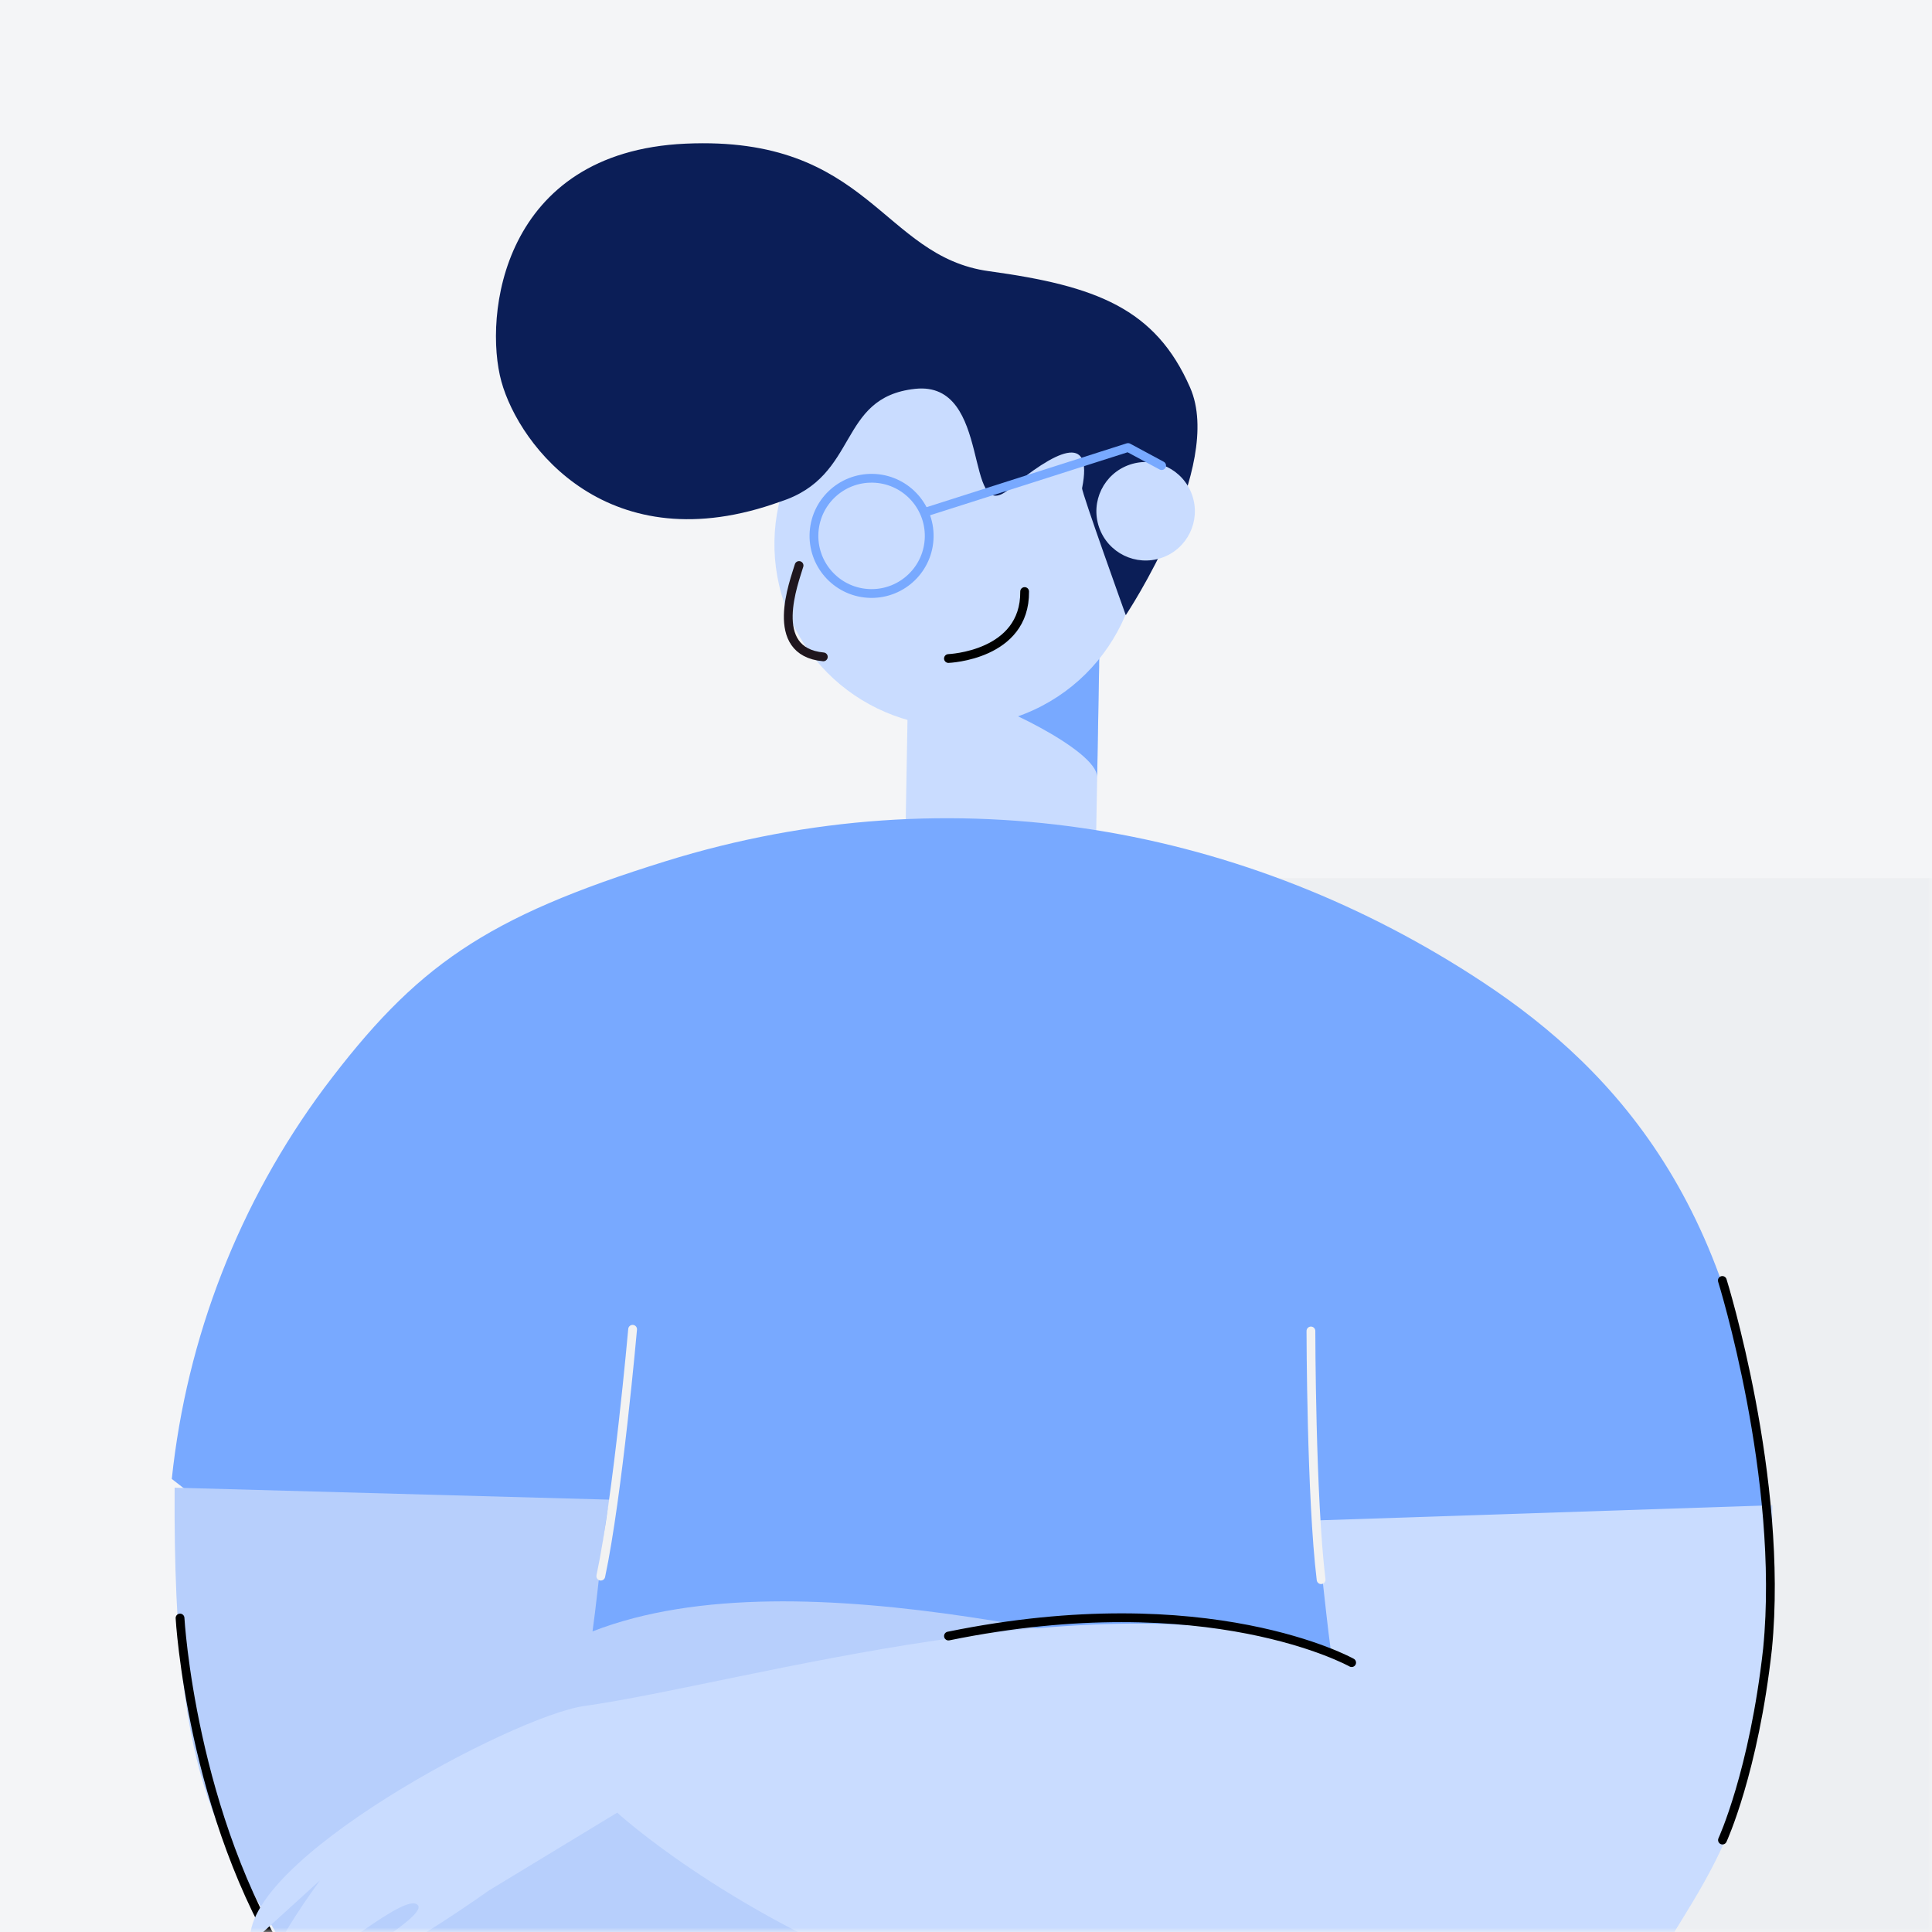 <svg width="220" height="220" viewBox="0 0 220 220" fill="none" xmlns="http://www.w3.org/2000/svg">
<rect width="220" height="220" fill="#F4F5F7"/>
<mask id="mask0" mask-type="alpha" maskUnits="userSpaceOnUse" x="0" y="0" width="220" height="220">
<rect width="220" height="220" fill="white"/>
</mask>
<g mask="url(#mask0)">
<rect opacity="0.22" x="135" y="100" width="85" height="120" fill="#D8DDE2"/>
<path d="M102.918 105.779C102.852 109.529 124.556 110.022 124.624 106.163L125.161 75.754L103.455 75.37L102.918 105.779Z" fill="#C9DCFF"/>
<path d="M110.447 79.533C112.432 79.568 124.992 85.378 124.937 88.502L125.227 72.044C122.072 71.988 110.447 79.533 110.447 79.533Z" fill="#78A9FF"/>
<path d="M102.221 42.295C91.359 46.032 85.584 57.867 89.321 68.729C93.059 79.591 104.894 85.366 115.755 81.628C126.617 77.891 132.392 66.056 128.655 55.195C124.917 44.333 113.083 38.558 102.221 42.295Z" fill="#C9DCFF"/>
<path d="M90.991 64.395C90.461 66.212 87.323 74.208 93.754 74.799" stroke="#1F161E" stroke-width="1" stroke-linecap="round"/>
<path d="M108 74.986C108 74.986 116.752 74.65 116.677 67.359" stroke="black" stroke-width="1" stroke-linecap="round"/>
<path d="M128.195 70.051C128.195 70.051 139.463 53.15 135.524 44.143C131.586 35.137 124.849 32.553 112.616 30.881C100.382 29.21 99.033 15.419 78.077 16.358C57.121 17.296 55.046 36.021 57.095 43.447C59.145 50.872 69.376 64.192 88.876 57.114C97.912 54.224 95.293 45.243 104.203 44.278C113.113 43.314 109.632 60.055 114.866 55.732C120.101 51.41 124.537 49.044 123.219 55.589C123.14 55.982 128.195 70.051 128.195 70.051Z" fill="#0B1E57"/>
<path d="M128.63 52.917C125.702 53.924 124.145 57.114 125.153 60.042C126.16 62.97 129.351 64.527 132.279 63.52C135.207 62.512 136.763 59.322 135.756 56.394C134.748 53.466 131.558 51.909 128.63 52.917Z" fill="#C9DCFF"/>
<path fill-rule="evenodd" clip-rule="evenodd" d="M99.132 67.583C102.755 67.647 105.745 64.762 105.809 61.138C105.873 57.515 102.987 54.525 99.364 54.461C95.74 54.397 92.751 57.283 92.687 60.906C92.623 64.53 95.508 67.519 99.132 67.583Z" stroke="#78A9FF" stroke-width="1"/>
<path d="M105.433 58.302L128.452 50.96L132.278 53.02" stroke="#78A9FF" stroke-width="1" stroke-linecap="round" stroke-linejoin="round"/>
<path d="M75.822 98.062C108.643 87.873 142.096 94.146 168.918 111.887C184.168 121.971 199.107 138.253 201.107 172.713C188.112 184.713 172.452 175.877 168.918 175.347C165.385 174.817 168.919 292.593 168.919 292.593L49.163 292.594C49.163 292.594 54.072 181.158 54.179 175.345C53.465 175.219 51.472 183.339 51.472 183.339L49.163 191.369L19.562 168.41C21.26 152.284 27.253 136.908 36.918 123.887C47.341 110.022 55.165 104.475 75.822 98.062Z" fill="#78A9FF"/>
<path d="M19.884 169.404C19.675 205.87 25.605 208.957 33.979 224.676C99.1 247.357 144.5 203.439 144.5 203.439L158.301 212.183C158.301 212.183 167.622 219.148 170.448 219.717C175.664 220.764 164.209 214.832 166.104 213.677C167.999 212.523 178.283 222.701 177.802 219.361C177.322 216.02 179.175 218.6 180.709 218.865C182.243 219.13 176.574 210.895 176.574 210.895L184.037 218.033C185.343 208.74 155.772 192.349 148.158 191.279C131.027 188.871 91.391 176.448 67.472 185.77C68.228 180.387 68.918 171.803 69.514 170.771L19.884 169.404Z" fill="#B7CFFC"/>
<path d="M20.501 184.248C20.501 184.248 21.755 206.763 32.972 224.276C39.694 227.733 52 229.496 52 229.496" stroke="black" stroke-linecap="round"/>
<path d="M201.828 171.404C201.773 207.908 195.503 211.042 186.562 226.841C117.783 250.036 70.281 206.411 70.281 206.411L55.672 215.272C55.672 215.272 45.8 222.314 42.818 222.905C37.316 223.992 49.428 217.968 47.441 216.826C45.454 215.685 34.54 225.952 35.072 222.604C35.605 219.256 33.631 221.847 32.013 222.124C30.395 222.401 36.435 214.119 36.435 214.119L28.518 221.32C27.212 212.027 58.49 195.396 66.523 194.267C84.591 191.728 126.441 178.993 151.571 188.145C150.815 182.762 150.153 174.174 149.532 173.146L201.828 171.404Z" fill="#C9DCFF"/>
<path d="M153.914 189.327C153.914 189.327 137.685 180.237 108.003 186.299" stroke="black" stroke-linecap="round"/>
<path d="M196.124 145.808C196.124 145.808 203.176 168.367 201.273 187.743C199.723 201.787 196.14 209.531 196.14 209.531" stroke="black" stroke-linecap="round"/>
<path d="M149.277 151.56C149.277 151.56 149.3 170.617 150.437 179.88" stroke="#F2F2F2" stroke-linecap="round"/>
<path d="M72.037 151.367C72.037 151.367 70.354 170.349 68.413 179.478" stroke="#F2F2F2" stroke-linecap="round"/>
</g>
</svg>
